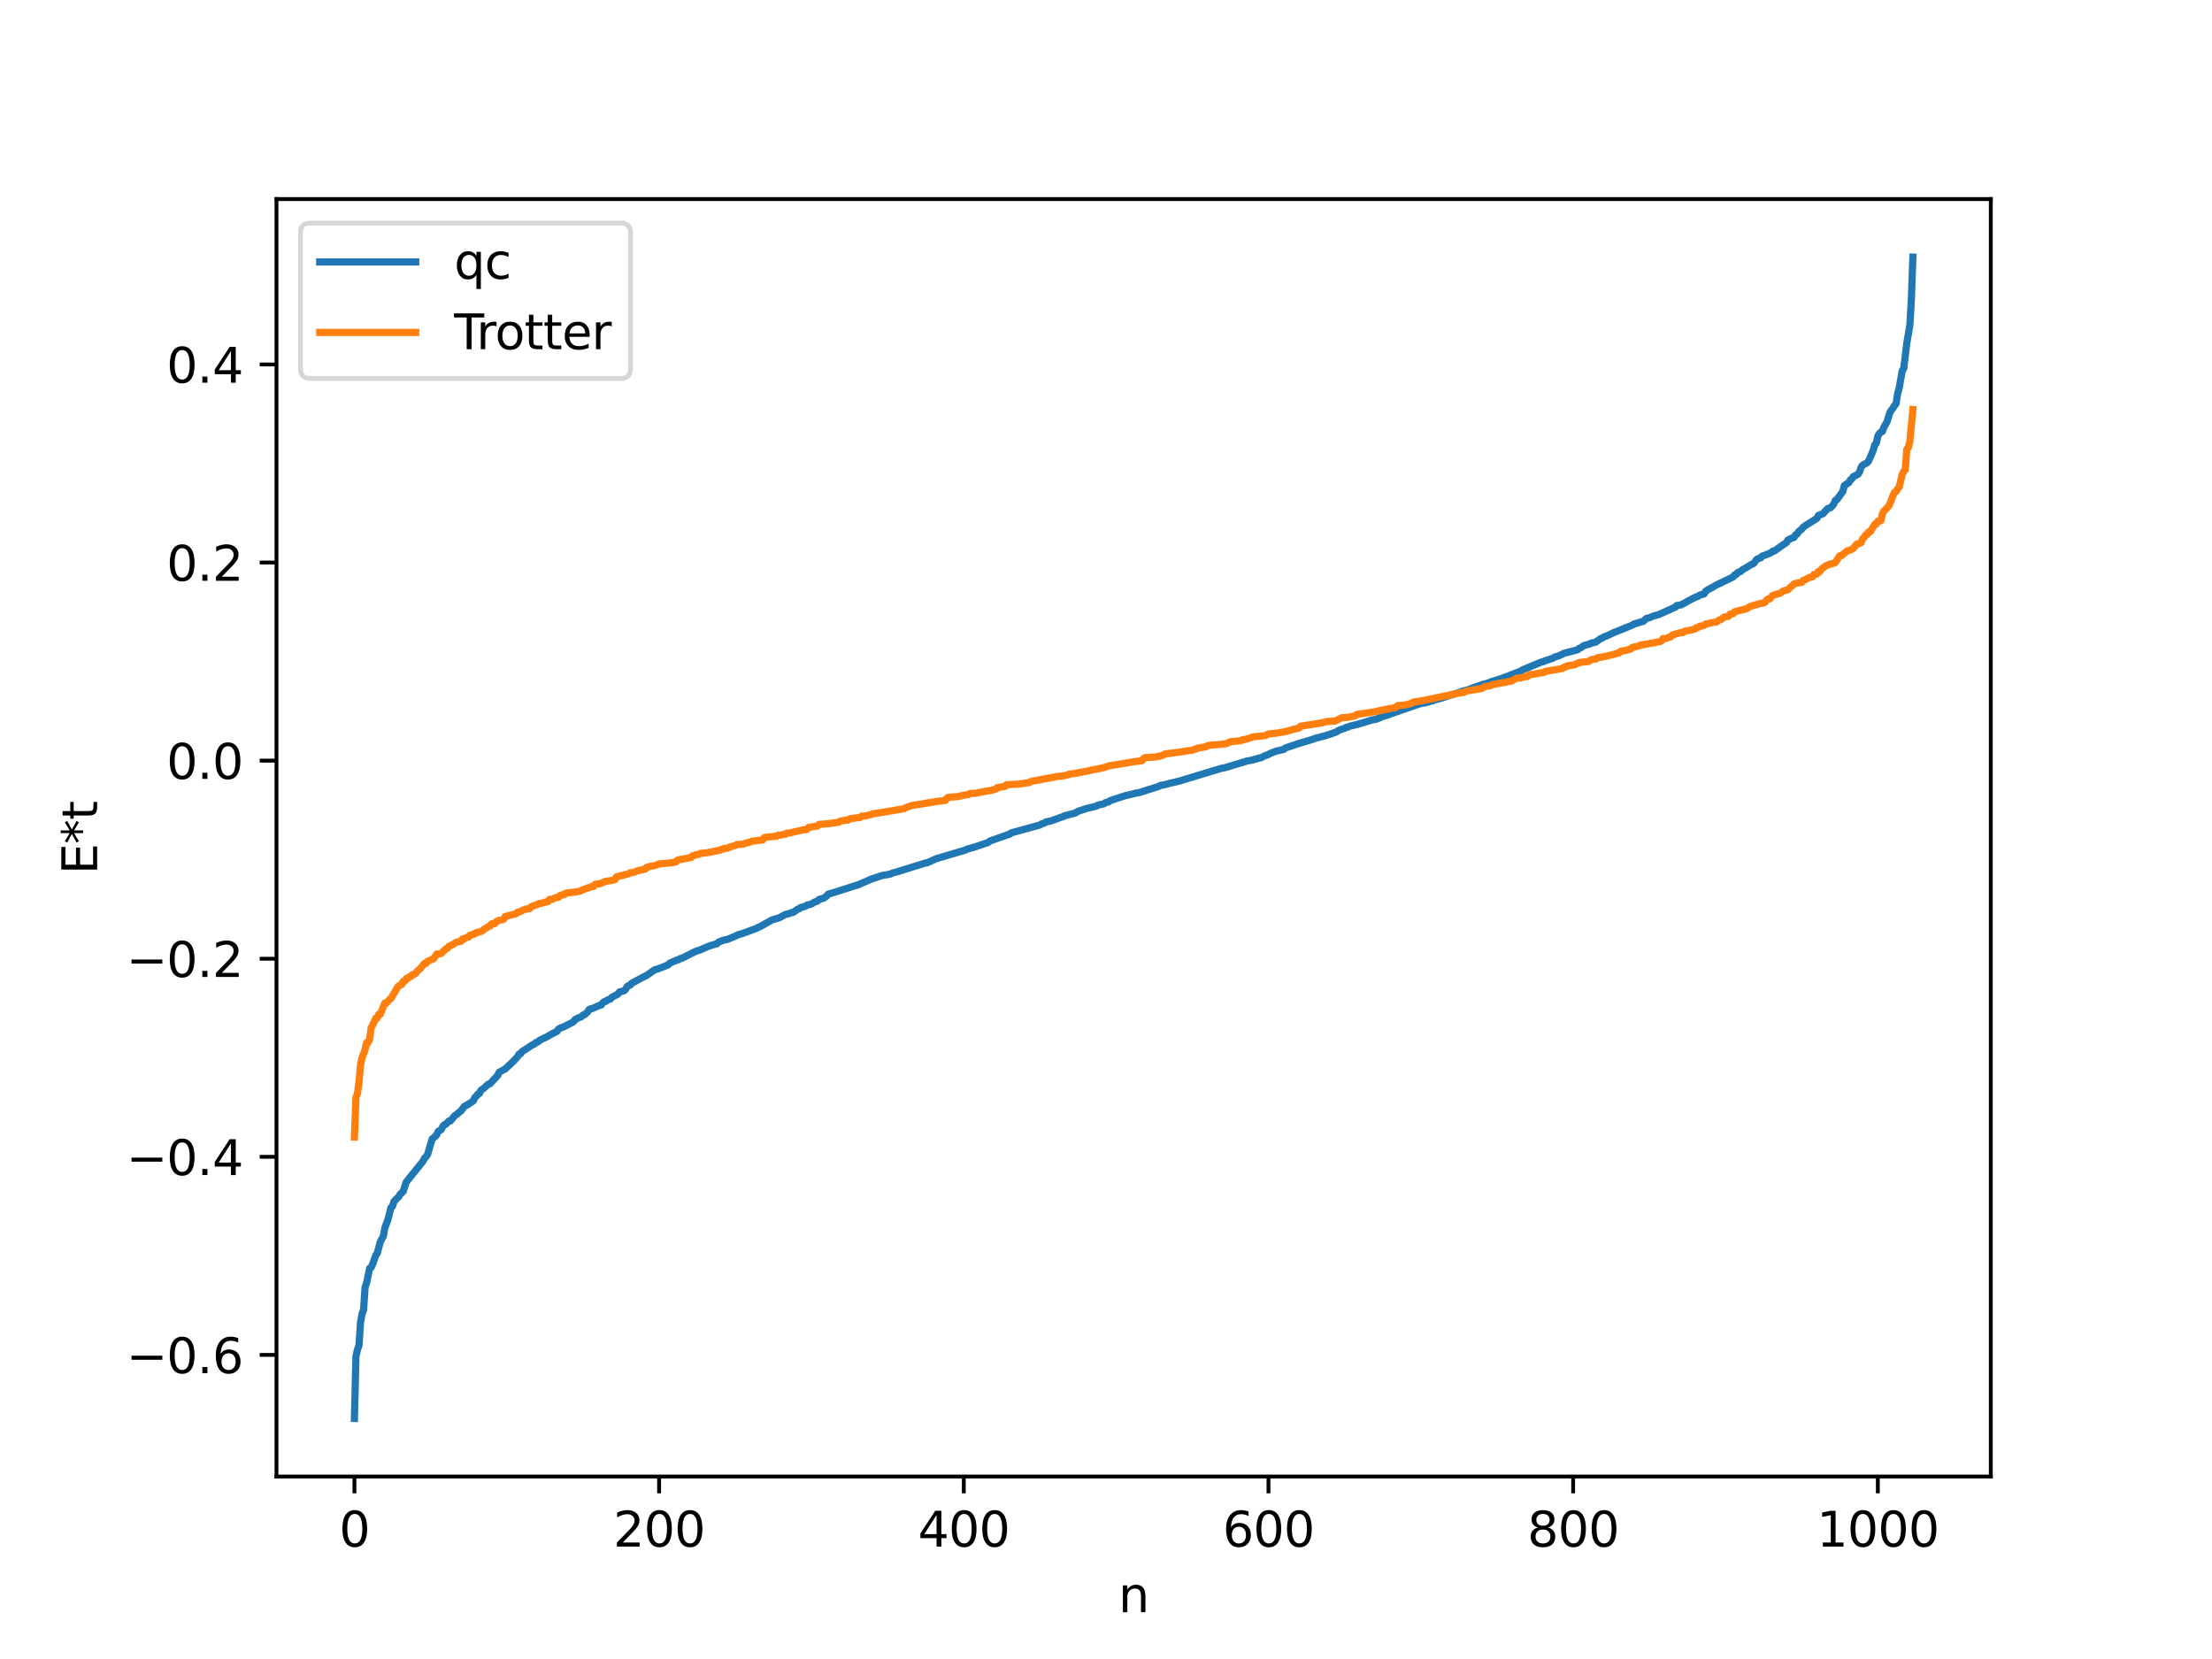 <?xml version="1.0" encoding="utf-8" standalone="no"?>
<!DOCTYPE svg PUBLIC "-//W3C//DTD SVG 1.1//EN"
  "http://www.w3.org/Graphics/SVG/1.1/DTD/svg11.dtd">
<svg xmlns:xlink="http://www.w3.org/1999/xlink" width="460.8pt" height="345.6pt" viewBox="0 0 460.8 345.6" xmlns="http://www.w3.org/2000/svg" version="1.1">
 <defs>
  <style type="text/css">*{stroke-linejoin: round; stroke-linecap: butt}</style>
 </defs>
 <g id="figure_1">
  <g id="patch_1">
   <path d="M 0 345.6 
L 460.8 345.6 
L 460.8 0 
L 0 0 
z
" style="fill: #ffffff"/>
  </g>
  <g id="axes_1">
   <g id="patch_2">
    <path d="M 57.6 307.584 
L 414.72 307.584 
L 414.72 41.472 
L 57.6 41.472 
z
" style="fill: #ffffff"/>
   </g>
   <g id="matplotlib.axis_1">
    <g id="xtick_1">
     <g id="line2d_1">
      <defs>
       <path id="mb38ffb75ee" d="M 0 0 
L 0 3.5 
" style="stroke: #000000; stroke-width: 0.8"/>
      </defs>
      <g>
       <use xlink:href="#mb38ffb75ee" x="73.833" y="307.584" style="stroke: #000000; stroke-width: 0.8"/>
      </g>
     </g>
     <g id="text_1">
      <!-- 0 -->
      <g transform="translate(70.651 322.182) scale(0.1 -0.1)">
       <defs>
        <path id="DejaVuSans-30" d="M 2034 4250 
Q 1547 4250 1301 3770 
Q 1056 3291 1056 2328 
Q 1056 1369 1301 889 
Q 1547 409 2034 409 
Q 2525 409 2770 889 
Q 3016 1369 3016 2328 
Q 3016 3291 2770 3770 
Q 2525 4250 2034 4250 
z
M 2034 4750 
Q 2819 4750 3233 4129 
Q 3647 3509 3647 2328 
Q 3647 1150 3233 529 
Q 2819 -91 2034 -91 
Q 1250 -91 836 529 
Q 422 1150 422 2328 
Q 422 3509 836 4129 
Q 1250 4750 2034 4750 
z
" transform="scale(0.016)"/>
       </defs>
       <use xlink:href="#DejaVuSans-30"/>
      </g>
     </g>
    </g>
    <g id="xtick_2">
     <g id="line2d_2">
      <g>
       <use xlink:href="#mb38ffb75ee" x="137.304" y="307.584" style="stroke: #000000; stroke-width: 0.8"/>
      </g>
     </g>
     <g id="text_2">
      <!-- 200 -->
      <g transform="translate(127.76 322.182) scale(0.1 -0.1)">
       <defs>
        <path id="DejaVuSans-32" d="M 1228 531 
L 3431 531 
L 3431 0 
L 469 0 
L 469 531 
Q 828 903 1448 1529 
Q 2069 2156 2228 2338 
Q 2531 2678 2651 2914 
Q 2772 3150 2772 3378 
Q 2772 3750 2511 3984 
Q 2250 4219 1831 4219 
Q 1534 4219 1204 4116 
Q 875 4013 500 3803 
L 500 4441 
Q 881 4594 1212 4672 
Q 1544 4750 1819 4750 
Q 2544 4750 2975 4387 
Q 3406 4025 3406 3419 
Q 3406 3131 3298 2873 
Q 3191 2616 2906 2266 
Q 2828 2175 2409 1742 
Q 1991 1309 1228 531 
z
" transform="scale(0.016)"/>
       </defs>
       <use xlink:href="#DejaVuSans-32"/>
       <use xlink:href="#DejaVuSans-30" x="63.623"/>
       <use xlink:href="#DejaVuSans-30" x="127.246"/>
      </g>
     </g>
    </g>
    <g id="xtick_3">
     <g id="line2d_3">
      <g>
       <use xlink:href="#mb38ffb75ee" x="200.775" y="307.584" style="stroke: #000000; stroke-width: 0.8"/>
      </g>
     </g>
     <g id="text_3">
      <!-- 400 -->
      <g transform="translate(191.231 322.182) scale(0.1 -0.1)">
       <defs>
        <path id="DejaVuSans-34" d="M 2419 4116 
L 825 1625 
L 2419 1625 
L 2419 4116 
z
M 2253 4666 
L 3047 4666 
L 3047 1625 
L 3713 1625 
L 3713 1100 
L 3047 1100 
L 3047 0 
L 2419 0 
L 2419 1100 
L 313 1100 
L 313 1709 
L 2253 4666 
z
" transform="scale(0.016)"/>
       </defs>
       <use xlink:href="#DejaVuSans-34"/>
       <use xlink:href="#DejaVuSans-30" x="63.623"/>
       <use xlink:href="#DejaVuSans-30" x="127.246"/>
      </g>
     </g>
    </g>
    <g id="xtick_4">
     <g id="line2d_4">
      <g>
       <use xlink:href="#mb38ffb75ee" x="264.246" y="307.584" style="stroke: #000000; stroke-width: 0.8"/>
      </g>
     </g>
     <g id="text_4">
      <!-- 600 -->
      <g transform="translate(254.702 322.182) scale(0.1 -0.1)">
       <defs>
        <path id="DejaVuSans-36" d="M 2113 2584 
Q 1688 2584 1439 2293 
Q 1191 2003 1191 1497 
Q 1191 994 1439 701 
Q 1688 409 2113 409 
Q 2538 409 2786 701 
Q 3034 994 3034 1497 
Q 3034 2003 2786 2293 
Q 2538 2584 2113 2584 
z
M 3366 4563 
L 3366 3988 
Q 3128 4100 2886 4159 
Q 2644 4219 2406 4219 
Q 1781 4219 1451 3797 
Q 1122 3375 1075 2522 
Q 1259 2794 1537 2939 
Q 1816 3084 2150 3084 
Q 2853 3084 3261 2657 
Q 3669 2231 3669 1497 
Q 3669 778 3244 343 
Q 2819 -91 2113 -91 
Q 1303 -91 875 529 
Q 447 1150 447 2328 
Q 447 3434 972 4092 
Q 1497 4750 2381 4750 
Q 2619 4750 2861 4703 
Q 3103 4656 3366 4563 
z
" transform="scale(0.016)"/>
       </defs>
       <use xlink:href="#DejaVuSans-36"/>
       <use xlink:href="#DejaVuSans-30" x="63.623"/>
       <use xlink:href="#DejaVuSans-30" x="127.246"/>
      </g>
     </g>
    </g>
    <g id="xtick_5">
     <g id="line2d_5">
      <g>
       <use xlink:href="#mb38ffb75ee" x="327.717" y="307.584" style="stroke: #000000; stroke-width: 0.8"/>
      </g>
     </g>
     <g id="text_5">
      <!-- 800 -->
      <g transform="translate(318.173 322.182) scale(0.1 -0.1)">
       <defs>
        <path id="DejaVuSans-38" d="M 2034 2216 
Q 1584 2216 1326 1975 
Q 1069 1734 1069 1313 
Q 1069 891 1326 650 
Q 1584 409 2034 409 
Q 2484 409 2743 651 
Q 3003 894 3003 1313 
Q 3003 1734 2745 1975 
Q 2488 2216 2034 2216 
z
M 1403 2484 
Q 997 2584 770 2862 
Q 544 3141 544 3541 
Q 544 4100 942 4425 
Q 1341 4750 2034 4750 
Q 2731 4750 3128 4425 
Q 3525 4100 3525 3541 
Q 3525 3141 3298 2862 
Q 3072 2584 2669 2484 
Q 3125 2378 3379 2068 
Q 3634 1759 3634 1313 
Q 3634 634 3220 271 
Q 2806 -91 2034 -91 
Q 1263 -91 848 271 
Q 434 634 434 1313 
Q 434 1759 690 2068 
Q 947 2378 1403 2484 
z
M 1172 3481 
Q 1172 3119 1398 2916 
Q 1625 2713 2034 2713 
Q 2441 2713 2670 2916 
Q 2900 3119 2900 3481 
Q 2900 3844 2670 4047 
Q 2441 4250 2034 4250 
Q 1625 4250 1398 4047 
Q 1172 3844 1172 3481 
z
" transform="scale(0.016)"/>
       </defs>
       <use xlink:href="#DejaVuSans-38"/>
       <use xlink:href="#DejaVuSans-30" x="63.623"/>
       <use xlink:href="#DejaVuSans-30" x="127.246"/>
      </g>
     </g>
    </g>
    <g id="xtick_6">
     <g id="line2d_6">
      <g>
       <use xlink:href="#mb38ffb75ee" x="391.188" y="307.584" style="stroke: #000000; stroke-width: 0.8"/>
      </g>
     </g>
     <g id="text_6">
      <!-- 1000 -->
      <g transform="translate(378.463 322.182) scale(0.1 -0.1)">
       <defs>
        <path id="DejaVuSans-31" d="M 794 531 
L 1825 531 
L 1825 4091 
L 703 3866 
L 703 4441 
L 1819 4666 
L 2450 4666 
L 2450 531 
L 3481 531 
L 3481 0 
L 794 0 
L 794 531 
z
" transform="scale(0.016)"/>
       </defs>
       <use xlink:href="#DejaVuSans-31"/>
       <use xlink:href="#DejaVuSans-30" x="63.623"/>
       <use xlink:href="#DejaVuSans-30" x="127.246"/>
       <use xlink:href="#DejaVuSans-30" x="190.869"/>
      </g>
     </g>
    </g>
    <g id="text_7">
     <!-- n -->
     <g transform="translate(232.991 335.861) scale(0.1 -0.1)">
      <defs>
       <path id="DejaVuSans-6e" d="M 3513 2113 
L 3513 0 
L 2938 0 
L 2938 2094 
Q 2938 2591 2744 2837 
Q 2550 3084 2163 3084 
Q 1697 3084 1428 2787 
Q 1159 2491 1159 1978 
L 1159 0 
L 581 0 
L 581 3500 
L 1159 3500 
L 1159 2956 
Q 1366 3272 1645 3428 
Q 1925 3584 2291 3584 
Q 2894 3584 3203 3211 
Q 3513 2838 3513 2113 
z
" transform="scale(0.016)"/>
      </defs>
      <use xlink:href="#DejaVuSans-6e"/>
     </g>
    </g>
   </g>
   <g id="matplotlib.axis_2">
    <g id="ytick_1">
     <g id="line2d_7">
      <defs>
       <path id="m0110278923" d="M 0 0 
L -3.5 0 
" style="stroke: #000000; stroke-width: 0.8"/>
      </defs>
      <g>
       <use xlink:href="#m0110278923" x="57.6" y="282.251" style="stroke: #000000; stroke-width: 0.8"/>
      </g>
     </g>
     <g id="text_8">
      <!-- −0.6 -->
      <g transform="translate(26.317 286.051) scale(0.1 -0.1)">
       <defs>
        <path id="DejaVuSans-2212" d="M 678 2272 
L 4684 2272 
L 4684 1741 
L 678 1741 
L 678 2272 
z
" transform="scale(0.016)"/>
        <path id="DejaVuSans-2e" d="M 684 794 
L 1344 794 
L 1344 0 
L 684 0 
L 684 794 
z
" transform="scale(0.016)"/>
       </defs>
       <use xlink:href="#DejaVuSans-2212"/>
       <use xlink:href="#DejaVuSans-30" x="83.789"/>
       <use xlink:href="#DejaVuSans-2e" x="147.412"/>
       <use xlink:href="#DejaVuSans-36" x="179.199"/>
      </g>
     </g>
    </g>
    <g id="ytick_2">
     <g id="line2d_8">
      <g>
       <use xlink:href="#m0110278923" x="57.6" y="240.986" style="stroke: #000000; stroke-width: 0.8"/>
      </g>
     </g>
     <g id="text_9">
      <!-- −0.4 -->
      <g transform="translate(26.317 244.785) scale(0.1 -0.1)">
       <use xlink:href="#DejaVuSans-2212"/>
       <use xlink:href="#DejaVuSans-30" x="83.789"/>
       <use xlink:href="#DejaVuSans-2e" x="147.412"/>
       <use xlink:href="#DejaVuSans-34" x="179.199"/>
      </g>
     </g>
    </g>
    <g id="ytick_3">
     <g id="line2d_9">
      <g>
       <use xlink:href="#m0110278923" x="57.6" y="199.72" style="stroke: #000000; stroke-width: 0.8"/>
      </g>
     </g>
     <g id="text_10">
      <!-- −0.2 -->
      <g transform="translate(26.317 203.519) scale(0.1 -0.1)">
       <use xlink:href="#DejaVuSans-2212"/>
       <use xlink:href="#DejaVuSans-30" x="83.789"/>
       <use xlink:href="#DejaVuSans-2e" x="147.412"/>
       <use xlink:href="#DejaVuSans-32" x="179.199"/>
      </g>
     </g>
    </g>
    <g id="ytick_4">
     <g id="line2d_10">
      <g>
       <use xlink:href="#m0110278923" x="57.6" y="158.454" style="stroke: #000000; stroke-width: 0.8"/>
      </g>
     </g>
     <g id="text_11">
      <!-- 0.0 -->
      <g transform="translate(34.697 162.253) scale(0.1 -0.1)">
       <use xlink:href="#DejaVuSans-30"/>
       <use xlink:href="#DejaVuSans-2e" x="63.623"/>
       <use xlink:href="#DejaVuSans-30" x="95.41"/>
      </g>
     </g>
    </g>
    <g id="ytick_5">
     <g id="line2d_11">
      <g>
       <use xlink:href="#m0110278923" x="57.6" y="117.188" style="stroke: #000000; stroke-width: 0.8"/>
      </g>
     </g>
     <g id="text_12">
      <!-- 0.2 -->
      <g transform="translate(34.697 120.987) scale(0.1 -0.1)">
       <use xlink:href="#DejaVuSans-30"/>
       <use xlink:href="#DejaVuSans-2e" x="63.623"/>
       <use xlink:href="#DejaVuSans-32" x="95.41"/>
      </g>
     </g>
    </g>
    <g id="ytick_6">
     <g id="line2d_12">
      <g>
       <use xlink:href="#m0110278923" x="57.6" y="75.922" style="stroke: #000000; stroke-width: 0.8"/>
      </g>
     </g>
     <g id="text_13">
      <!-- 0.4 -->
      <g transform="translate(34.697 79.721) scale(0.1 -0.1)">
       <use xlink:href="#DejaVuSans-30"/>
       <use xlink:href="#DejaVuSans-2e" x="63.623"/>
       <use xlink:href="#DejaVuSans-34" x="95.41"/>
      </g>
     </g>
    </g>
    <g id="text_14">
     <!-- E*t -->
     <g transform="translate(20.238 182.148) rotate(-90) scale(0.1 -0.1)">
      <defs>
       <path id="DejaVuSans-45" d="M 628 4666 
L 3578 4666 
L 3578 4134 
L 1259 4134 
L 1259 2753 
L 3481 2753 
L 3481 2222 
L 1259 2222 
L 1259 531 
L 3634 531 
L 3634 0 
L 628 0 
L 628 4666 
z
" transform="scale(0.016)"/>
       <path id="DejaVuSans-2a" d="M 3009 3897 
L 1888 3291 
L 3009 2681 
L 2828 2375 
L 1778 3009 
L 1778 1831 
L 1422 1831 
L 1422 3009 
L 372 2375 
L 191 2681 
L 1313 3291 
L 191 3897 
L 372 4206 
L 1422 3572 
L 1422 4750 
L 1778 4750 
L 1778 3572 
L 2828 4206 
L 3009 3897 
z
" transform="scale(0.016)"/>
       <path id="DejaVuSans-74" d="M 1172 4494 
L 1172 3500 
L 2356 3500 
L 2356 3053 
L 1172 3053 
L 1172 1153 
Q 1172 725 1289 603 
Q 1406 481 1766 481 
L 2356 481 
L 2356 0 
L 1766 0 
Q 1100 0 847 248 
Q 594 497 594 1153 
L 594 3053 
L 172 3053 
L 172 3500 
L 594 3500 
L 594 4494 
L 1172 4494 
z
" transform="scale(0.016)"/>
      </defs>
      <use xlink:href="#DejaVuSans-45"/>
      <use xlink:href="#DejaVuSans-2a" x="63.184"/>
      <use xlink:href="#DejaVuSans-74" x="113.184"/>
     </g>
    </g>
   </g>
   <g id="line2d_13">
    <path d="M 73.833 295.488 
L 74.15 282.535 
L 74.467 281.155 
L 74.785 280.282 
L 75.102 275.509 
L 75.42 273.7 
L 75.737 272.885 
L 76.054 268.14 
L 76.372 267.236 
L 77.006 264.207 
L 77.324 264 
L 77.641 263.313 
L 78.276 261.509 
L 78.593 261.055 
L 79.228 258.68 
L 79.862 257.502 
L 80.18 255.752 
L 80.815 254.064 
L 81.449 251.579 
L 81.767 251.288 
L 82.084 250.267 
L 82.719 249.611 
L 83.036 249.35 
L 83.353 248.795 
L 83.988 248.218 
L 84.623 246.245 
L 88.114 241.911 
L 88.431 241.257 
L 88.748 240.991 
L 89.066 240.505 
L 90.018 237.277 
L 90.653 236.757 
L 90.97 236.418 
L 91.287 235.688 
L 91.922 235.32 
L 92.239 234.679 
L 92.557 234.293 
L 92.874 234.2 
L 93.509 233.533 
L 93.826 233.516 
L 94.778 232.362 
L 95.096 232.184 
L 95.73 231.639 
L 96.048 231.405 
L 96.682 230.522 
L 97.317 230.173 
L 98.586 229.353 
L 98.904 228.63 
L 99.221 228.375 
L 99.539 227.925 
L 99.856 227.805 
L 100.173 227.15 
L 100.808 226.686 
L 101.76 225.836 
L 102.077 225.766 
L 103.664 224.053 
L 103.981 223.373 
L 105.251 222.678 
L 106.838 221.186 
L 107.79 220.177 
L 108.107 219.617 
L 108.424 219.552 
L 108.742 219.062 
L 110.011 218.253 
L 110.963 217.626 
L 111.281 217.515 
L 111.598 217.196 
L 111.915 217.128 
L 112.55 216.638 
L 113.185 216.322 
L 113.82 216.047 
L 115.089 215.314 
L 116.041 214.85 
L 116.358 214.365 
L 116.993 214.049 
L 117.31 213.976 
L 118.58 213.321 
L 119.215 213.001 
L 119.532 212.768 
L 119.849 212.355 
L 120.801 211.907 
L 121.119 211.8 
L 121.436 211.46 
L 121.753 211.395 
L 122.388 210.837 
L 122.705 210.315 
L 123.023 210.152 
L 123.34 210.115 
L 124.927 209.416 
L 125.244 209.364 
L 125.562 208.915 
L 125.879 208.668 
L 126.196 208.61 
L 126.514 208.333 
L 127.148 208.12 
L 127.466 207.744 
L 128.735 207.084 
L 129.053 206.639 
L 130.005 206.395 
L 130.322 206.108 
L 130.639 205.542 
L 130.957 205.3 
L 131.274 205.229 
L 131.591 204.828 
L 133.813 203.645 
L 134.765 203.166 
L 136.034 202.266 
L 136.352 202.042 
L 136.986 201.875 
L 139.208 200.986 
L 139.525 200.643 
L 141.112 199.951 
L 141.429 199.897 
L 141.747 199.657 
L 142.064 199.619 
L 144.92 198.186 
L 145.872 197.88 
L 147.142 197.311 
L 148.094 196.957 
L 149.363 196.597 
L 149.681 196.252 
L 150.633 195.877 
L 151.585 195.68 
L 152.854 195.15 
L 153.806 194.697 
L 154.441 194.546 
L 157.615 193.383 
L 157.932 193.164 
L 158.249 193.088 
L 160.788 191.653 
L 162.375 191.17 
L 163.01 190.821 
L 163.644 190.473 
L 164.279 190.359 
L 164.914 190.109 
L 165.231 190.064 
L 166.183 189.397 
L 166.5 189.311 
L 166.818 189.043 
L 167.77 188.798 
L 168.087 188.564 
L 169.039 188.323 
L 169.674 187.921 
L 170.309 187.718 
L 170.626 187.368 
L 171.578 187.107 
L 172.213 186.668 
L 172.53 186.265 
L 173.482 185.993 
L 178.877 184.283 
L 179.512 183.997 
L 181.416 183.169 
L 183.638 182.423 
L 185.542 182.067 
L 185.859 181.887 
L 186.811 181.637 
L 190.302 180.546 
L 192.841 179.763 
L 193.158 179.722 
L 195.062 178.867 
L 201.092 177.096 
L 201.41 176.894 
L 202.044 176.74 
L 203.314 176.367 
L 204.266 176.035 
L 205.853 175.493 
L 206.17 175.22 
L 209.978 173.871 
L 210.296 173.792 
L 210.613 173.519 
L 216.643 171.856 
L 216.96 171.63 
L 217.595 171.461 
L 217.912 171.214 
L 218.864 171.037 
L 221.086 170.231 
L 221.403 170.176 
L 221.72 169.959 
L 223.942 169.381 
L 224.577 169.007 
L 226.481 168.392 
L 227.75 168.09 
L 228.385 167.934 
L 228.702 167.725 
L 229.972 167.449 
L 230.289 167.197 
L 230.924 167.053 
L 231.241 166.796 
L 234.415 165.753 
L 236.636 165.222 
L 237.271 165.129 
L 241.396 163.817 
L 241.714 163.62 
L 242.666 163.466 
L 243.618 163.191 
L 245.205 162.823 
L 245.839 162.657 
L 254.408 160.062 
L 255.043 159.96 
L 259.803 158.528 
L 260.755 158.356 
L 262.342 157.905 
L 262.659 157.867 
L 263.611 157.368 
L 263.929 157.327 
L 264.881 156.828 
L 265.833 156.481 
L 267.42 156.117 
L 267.737 155.83 
L 270.276 154.972 
L 273.449 154.02 
L 274.084 153.776 
L 275.988 153.296 
L 278.21 152.552 
L 279.162 152.02 
L 280.114 151.727 
L 280.431 151.515 
L 280.748 151.496 
L 281.066 151.319 
L 281.7 151.157 
L 282.653 150.931 
L 284.239 150.47 
L 285.191 150.171 
L 285.826 149.992 
L 286.778 149.795 
L 288.048 149.252 
L 289 148.986 
L 289.634 148.739 
L 295.664 146.645 
L 296.934 146.4 
L 298.203 146.043 
L 298.52 145.99 
L 298.838 145.796 
L 300.107 145.494 
L 300.742 145.276 
L 301.059 145.202 
L 301.377 144.996 
L 301.694 144.972 
L 302.646 144.67 
L 303.915 144.266 
L 304.867 143.917 
L 305.82 143.712 
L 306.454 143.445 
L 307.089 143.19 
L 308.993 142.546 
L 309.628 142.409 
L 310.897 141.92 
L 311.849 141.65 
L 312.801 141.324 
L 313.753 140.964 
L 314.071 140.901 
L 314.705 140.606 
L 316.61 139.879 
L 317.244 139.515 
L 321.053 137.931 
L 321.37 137.868 
L 322.005 137.607 
L 323.274 137.191 
L 323.591 137.074 
L 323.909 136.837 
L 324.543 136.687 
L 325.178 136.42 
L 325.813 136.099 
L 328.669 135.353 
L 328.986 135.038 
L 329.304 134.964 
L 329.939 134.491 
L 331.208 134.139 
L 331.525 133.946 
L 332.16 133.854 
L 332.477 133.721 
L 333.112 133.262 
L 333.429 133.037 
L 333.747 132.95 
L 334.064 132.711 
L 334.699 132.485 
L 335.968 131.873 
L 340.094 130.201 
L 340.411 129.976 
L 341.046 129.815 
L 341.681 129.589 
L 342.315 129.451 
L 342.95 128.84 
L 343.585 128.699 
L 344.22 128.415 
L 344.854 128.216 
L 345.489 128.043 
L 347.076 127.343 
L 348.028 126.915 
L 348.662 126.601 
L 348.98 126.523 
L 349.297 126.142 
L 350.249 125.99 
L 350.884 125.636 
L 351.519 125.269 
L 352.788 124.604 
L 353.423 124.319 
L 353.74 124.221 
L 354.058 123.973 
L 355.01 123.721 
L 355.327 123.155 
L 355.962 122.747 
L 356.596 122.427 
L 357.548 121.87 
L 361.039 120.191 
L 361.357 119.759 
L 361.674 119.678 
L 361.991 119.272 
L 362.626 119.042 
L 362.943 118.724 
L 363.896 118.176 
L 364.848 117.575 
L 365.165 117.475 
L 365.482 117.204 
L 365.8 116.7 
L 366.117 116.431 
L 366.752 116.234 
L 367.069 115.863 
L 368.021 115.527 
L 368.973 115.102 
L 369.291 114.818 
L 369.608 114.789 
L 372.147 113.013 
L 372.464 112.486 
L 373.099 112.177 
L 373.734 111.944 
L 374.051 111.41 
L 374.368 111.25 
L 374.686 110.755 
L 375.32 110.246 
L 375.638 109.84 
L 376.272 109.364 
L 376.907 108.982 
L 378.494 107.982 
L 378.811 107.373 
L 379.763 107.019 
L 380.715 105.962 
L 381.35 105.755 
L 381.985 105.033 
L 382.302 104.276 
L 382.62 104.146 
L 383.572 102.821 
L 383.889 102.408 
L 384.206 101.152 
L 385.158 100.521 
L 385.476 99.956 
L 385.793 99.745 
L 386.11 99.257 
L 386.745 98.984 
L 387.062 98.783 
L 387.38 98.287 
L 387.697 97.359 
L 388.015 96.922 
L 388.649 96.559 
L 388.967 96.388 
L 389.284 96.01 
L 390.236 93.796 
L 390.553 92.644 
L 390.871 92.313 
L 391.188 90.851 
L 391.505 90.306 
L 391.823 89.995 
L 392.14 89.891 
L 392.458 88.997 
L 393.092 87.867 
L 393.727 85.868 
L 394.996 84.046 
L 395.314 81.963 
L 395.631 80.843 
L 396.266 77.229 
L 396.583 76.769 
L 397.218 71.507 
L 397.853 67.772 
L 398.17 62.473 
L 398.487 53.568 
L 398.487 53.568 
" clip-path="url(#p7eaa796815)" style="fill: none; stroke: #1f77b4; stroke-width: 1.5; stroke-linecap: square"/>
   </g>
   <g id="line2d_14">
    <path d="M 73.833 236.859 
L 74.15 228.606 
L 74.467 227.798 
L 74.785 225.453 
L 75.102 221.802 
L 75.42 220.353 
L 76.054 218.663 
L 76.372 217.2 
L 76.689 217.2 
L 77.006 216.474 
L 77.324 214.083 
L 77.641 213.548 
L 78.276 212.099 
L 78.593 212.099 
L 78.91 211.292 
L 79.228 211.263 
L 80.18 208.947 
L 80.497 208.947 
L 81.132 208.221 
L 81.449 207.996 
L 82.719 205.83 
L 83.036 205.396 
L 83.671 205.088 
L 83.988 204.464 
L 84.305 204.408 
L 84.623 203.846 
L 84.94 203.846 
L 85.258 203.491 
L 85.575 203.448 
L 85.892 203.038 
L 86.21 203.01 
L 86.527 202.827 
L 86.844 202.397 
L 87.479 201.842 
L 88.431 200.694 
L 88.748 200.694 
L 89.066 200.267 
L 90.018 199.842 
L 90.335 199.743 
L 90.97 198.746 
L 91.605 198.719 
L 91.922 198.608 
L 92.874 197.66 
L 93.191 197.576 
L 93.509 197.143 
L 94.143 196.835 
L 94.461 196.68 
L 95.096 196.269 
L 96.048 196.081 
L 96.365 195.593 
L 96.682 195.593 
L 97.317 195.238 
L 97.634 195.195 
L 97.952 194.785 
L 98.269 194.757 
L 98.586 194.574 
L 98.904 194.57 
L 99.221 194.293 
L 100.173 194.07 
L 100.491 193.904 
L 100.808 193.589 
L 101.443 193.22 
L 101.76 192.998 
L 102.077 192.929 
L 102.395 192.449 
L 103.029 192.441 
L 103.347 192.014 
L 103.981 191.714 
L 104.616 191.589 
L 104.934 191.49 
L 105.251 190.922 
L 107.472 190.355 
L 107.79 190.05 
L 108.107 190.011 
L 109.377 189.407 
L 110.329 189.299 
L 110.646 188.89 
L 111.915 188.427 
L 112.233 188.231 
L 112.867 188.148 
L 113.502 187.957 
L 114.137 187.828 
L 114.454 187.366 
L 115.089 187.34 
L 115.724 186.985 
L 116.358 186.923 
L 116.676 186.532 
L 116.993 186.504 
L 117.31 186.321 
L 117.628 186.317 
L 117.945 186.04 
L 119.532 185.871 
L 120.801 185.65 
L 121.436 185.336 
L 123.34 184.678 
L 123.658 184.676 
L 123.975 184.196 
L 124.927 184.117 
L 126.196 183.594 
L 127.148 183.461 
L 127.783 183.336 
L 128.1 183.236 
L 128.418 182.669 
L 130.957 182.029 
L 131.274 181.801 
L 131.909 181.758 
L 132.861 181.378 
L 134.448 181.045 
L 134.765 180.637 
L 136.352 180.312 
L 137.304 179.977 
L 140.16 179.704 
L 140.795 179.574 
L 141.112 179.182 
L 143.968 178.619 
L 144.286 178.279 
L 144.603 178.251 
L 144.92 178.068 
L 145.555 177.977 
L 145.872 177.787 
L 147.459 177.617 
L 149.998 177.083 
L 150.95 176.721 
L 151.585 176.708 
L 151.902 176.492 
L 153.172 176.121 
L 153.489 175.943 
L 154.758 175.863 
L 155.71 175.522 
L 156.028 175.508 
L 156.662 175.24 
L 157.932 175.083 
L 158.884 174.983 
L 159.201 174.498 
L 160.153 174.334 
L 161.74 174.224 
L 162.058 173.986 
L 162.692 173.96 
L 163.327 173.79 
L 163.644 173.775 
L 163.962 173.548 
L 164.596 173.504 
L 165.231 173.342 
L 166.5 173.067 
L 167.135 172.9 
L 168.087 172.792 
L 168.405 172.384 
L 170.309 172.059 
L 170.626 171.731 
L 172.53 171.595 
L 173.482 171.464 
L 174.434 171.321 
L 174.752 171.274 
L 175.069 171.046 
L 176.339 170.834 
L 176.656 170.834 
L 176.973 170.592 
L 177.608 170.479 
L 179.195 170.293 
L 179.512 170.026 
L 180.464 169.958 
L 180.781 169.815 
L 181.416 169.724 
L 181.734 169.534 
L 183.003 169.364 
L 188.398 168.455 
L 188.715 168.239 
L 189.35 168.008 
L 189.985 167.797 
L 194.428 167.087 
L 195.062 166.955 
L 196.967 166.73 
L 197.284 166.245 
L 197.601 166.084 
L 199.505 165.949 
L 200.458 165.733 
L 201.092 165.596 
L 201.727 165.522 
L 202.044 165.3 
L 203.314 165.251 
L 203.948 165.089 
L 206.487 164.647 
L 207.439 164.392 
L 207.757 164.074 
L 209.343 163.823 
L 209.661 163.478 
L 212.2 163.342 
L 213.152 163.211 
L 214.104 163.068 
L 214.421 163.021 
L 214.739 162.792 
L 219.499 161.906 
L 220.134 161.758 
L 221.086 161.705 
L 221.72 161.562 
L 222.355 161.471 
L 222.672 161.28 
L 223.942 161.111 
L 226.798 160.57 
L 227.433 160.411 
L 229.02 160.112 
L 229.654 159.953 
L 229.972 159.919 
L 230.924 159.543 
L 235.367 158.834 
L 236.001 158.708 
L 237.905 158.477 
L 238.223 157.992 
L 238.54 157.83 
L 240.762 157.696 
L 241.714 157.48 
L 242.348 157.283 
L 242.666 157.07 
L 244.57 156.836 
L 248.378 156.269 
L 249.648 155.821 
L 251.234 155.569 
L 251.552 155.318 
L 252.186 155.218 
L 254.091 155.089 
L 255.043 154.958 
L 255.36 154.945 
L 256.312 154.52 
L 258.534 154.29 
L 258.851 154.086 
L 259.486 154.025 
L 261.072 153.505 
L 262.024 153.396 
L 262.977 153.308 
L 263.611 153.218 
L 264.246 152.897 
L 266.15 152.701 
L 266.785 152.566 
L 267.737 152.432 
L 269.324 151.962 
L 270.593 151.666 
L 270.91 151.29 
L 275.353 150.581 
L 276.305 150.323 
L 278.21 150.179 
L 279.479 149.523 
L 280.748 149.443 
L 281.7 149.227 
L 282.018 149.227 
L 282.335 149.107 
L 282.653 148.817 
L 284.239 148.605 
L 286.143 148.3 
L 286.461 148.278 
L 287.096 148.101 
L 289 147.727 
L 289.634 147.568 
L 290.586 147.448 
L 291.221 146.967 
L 292.808 146.836 
L 294.077 146.499 
L 294.395 146.267 
L 296.616 145.903 
L 304.233 144.312 
L 304.867 144.269 
L 305.502 143.945 
L 308.358 143.479 
L 308.676 143.412 
L 309.31 143.037 
L 310.58 142.805 
L 310.897 142.625 
L 312.484 142.328 
L 313.119 142.201 
L 313.436 142.193 
L 314.071 142.005 
L 314.705 141.926 
L 315.975 141.266 
L 316.927 141.2 
L 317.562 140.973 
L 318.196 140.941 
L 318.514 140.564 
L 320.1 140.352 
L 321.687 140.047 
L 322.005 139.848 
L 325.496 139.262 
L 325.813 138.986 
L 326.13 138.961 
L 326.448 138.714 
L 327.4 138.583 
L 328.034 138.494 
L 328.669 138.136 
L 329.304 137.978 
L 330.891 137.816 
L 331.525 137.404 
L 332.477 137.28 
L 332.795 136.999 
L 333.747 136.89 
L 335.968 136.372 
L 336.92 136.098 
L 337.238 136.059 
L 337.555 135.691 
L 338.824 135.464 
L 339.777 135.159 
L 340.094 134.838 
L 341.363 134.592 
L 341.681 134.372 
L 342.315 134.33 
L 342.633 134.201 
L 342.95 134.197 
L 343.585 134.063 
L 344.22 133.948 
L 344.537 133.94 
L 345.172 133.752 
L 345.806 133.673 
L 346.124 133.496 
L 346.441 133.017 
L 347.076 133.012 
L 347.71 132.72 
L 348.028 132.688 
L 348.345 132.287 
L 348.98 132.099 
L 349.932 131.821 
L 350.567 131.794 
L 350.884 131.515 
L 351.519 131.38 
L 352.471 131.22 
L 353.105 131.009 
L 353.423 130.733 
L 353.74 130.707 
L 354.058 130.46 
L 354.692 130.376 
L 355.01 130.259 
L 355.327 129.993 
L 355.962 129.883 
L 356.596 129.725 
L 357.548 129.573 
L 358.183 129.144 
L 358.5 129.07 
L 359.135 128.56 
L 359.77 128.45 
L 360.087 128.376 
L 360.405 127.932 
L 361.039 127.844 
L 361.357 127.438 
L 363.896 126.793 
L 364.53 126.356 
L 366.752 125.695 
L 367.069 125.687 
L 367.704 125.464 
L 368.021 124.986 
L 368.339 124.764 
L 368.656 124.759 
L 369.291 124.034 
L 369.925 123.846 
L 370.877 123.568 
L 371.512 123.097 
L 372.464 122.847 
L 373.099 122.207 
L 373.416 121.99 
L 373.734 121.63 
L 374.368 121.471 
L 375.32 121.32 
L 375.638 120.891 
L 375.955 120.817 
L 376.907 120.307 
L 377.542 120.196 
L 377.859 119.679 
L 378.494 119.591 
L 378.811 119.045 
L 379.129 119.038 
L 379.446 118.539 
L 380.398 117.853 
L 381.35 117.46 
L 381.667 117.442 
L 382.302 117.211 
L 383.254 115.781 
L 383.572 115.772 
L 384.841 114.731 
L 385.476 114.594 
L 386.11 114.201 
L 386.745 113.394 
L 387.38 113.157 
L 387.697 113.067 
L 388.015 112.222 
L 388.332 111.943 
L 388.649 111.426 
L 388.967 111.347 
L 389.284 110.792 
L 389.601 110.784 
L 390.553 109.207 
L 390.871 109.189 
L 391.188 108.579 
L 391.823 108.48 
L 392.14 107.062 
L 392.458 106.45 
L 393.41 105.483 
L 393.727 104.904 
L 394.362 103.172 
L 394.679 102.539 
L 394.996 102.395 
L 395.314 101.826 
L 395.631 101.487 
L 396.266 98.808 
L 396.583 98.197 
L 396.9 97.906 
L 397.218 93.573 
L 397.535 93.234 
L 397.853 91.982 
L 398.487 85.32 
L 398.487 85.32 
" clip-path="url(#p7eaa796815)" style="fill: none; stroke: #ff7f0e; stroke-width: 1.5; stroke-linecap: square"/>
   </g>
   <g id="patch_3">
    <path d="M 57.6 307.584 
L 57.6 41.472 
" style="fill: none; stroke: #000000; stroke-width: 0.8; stroke-linejoin: miter; stroke-linecap: square"/>
   </g>
   <g id="patch_4">
    <path d="M 414.72 307.584 
L 414.72 41.472 
" style="fill: none; stroke: #000000; stroke-width: 0.8; stroke-linejoin: miter; stroke-linecap: square"/>
   </g>
   <g id="patch_5">
    <path d="M 57.6 307.584 
L 414.72 307.584 
" style="fill: none; stroke: #000000; stroke-width: 0.8; stroke-linejoin: miter; stroke-linecap: square"/>
   </g>
   <g id="patch_6">
    <path d="M 57.6 41.472 
L 414.72 41.472 
" style="fill: none; stroke: #000000; stroke-width: 0.8; stroke-linejoin: miter; stroke-linecap: square"/>
   </g>
   <g id="legend_1">
    <g id="patch_7">
     <path d="M 64.6 78.828 
L 129.342 78.828 
Q 131.342 78.828 131.342 76.828 
L 131.342 48.472 
Q 131.342 46.472 129.342 46.472 
L 64.6 46.472 
Q 62.6 46.472 62.6 48.472 
L 62.6 76.828 
Q 62.6 78.828 64.6 78.828 
z
" style="fill: #ffffff; opacity: 0.8; stroke: #cccccc; stroke-linejoin: miter"/>
    </g>
    <g id="line2d_15">
     <path d="M 66.6 54.57 
L 76.6 54.57 
L 86.6 54.57 
" style="fill: none; stroke: #1f77b4; stroke-width: 1.5; stroke-linecap: square"/>
    </g>
    <g id="text_15">
     <!-- qc -->
     <g transform="translate(94.6 58.07) scale(0.1 -0.1)">
      <defs>
       <path id="DejaVuSans-71" d="M 947 1747 
Q 947 1113 1208 752 
Q 1469 391 1925 391 
Q 2381 391 2643 752 
Q 2906 1113 2906 1747 
Q 2906 2381 2643 2742 
Q 2381 3103 1925 3103 
Q 1469 3103 1208 2742 
Q 947 2381 947 1747 
z
M 2906 525 
Q 2725 213 2448 61 
Q 2172 -91 1784 -91 
Q 1150 -91 751 415 
Q 353 922 353 1747 
Q 353 2572 751 3078 
Q 1150 3584 1784 3584 
Q 2172 3584 2448 3432 
Q 2725 3281 2906 2969 
L 2906 3500 
L 3481 3500 
L 3481 -1331 
L 2906 -1331 
L 2906 525 
z
" transform="scale(0.016)"/>
       <path id="DejaVuSans-63" d="M 3122 3366 
L 3122 2828 
Q 2878 2963 2633 3030 
Q 2388 3097 2138 3097 
Q 1578 3097 1268 2742 
Q 959 2388 959 1747 
Q 959 1106 1268 751 
Q 1578 397 2138 397 
Q 2388 397 2633 464 
Q 2878 531 3122 666 
L 3122 134 
Q 2881 22 2623 -34 
Q 2366 -91 2075 -91 
Q 1284 -91 818 406 
Q 353 903 353 1747 
Q 353 2603 823 3093 
Q 1294 3584 2113 3584 
Q 2378 3584 2631 3529 
Q 2884 3475 3122 3366 
z
" transform="scale(0.016)"/>
      </defs>
      <use xlink:href="#DejaVuSans-71"/>
      <use xlink:href="#DejaVuSans-63" x="63.477"/>
     </g>
    </g>
    <g id="line2d_16">
     <path d="M 66.6 69.249 
L 76.6 69.249 
L 86.6 69.249 
" style="fill: none; stroke: #ff7f0e; stroke-width: 1.5; stroke-linecap: square"/>
    </g>
    <g id="text_16">
     <!-- Trotter -->
     <g transform="translate(94.6 72.749) scale(0.1 -0.1)">
      <defs>
       <path id="DejaVuSans-54" d="M -19 4666 
L 3928 4666 
L 3928 4134 
L 2272 4134 
L 2272 0 
L 1638 0 
L 1638 4134 
L -19 4134 
L -19 4666 
z
" transform="scale(0.016)"/>
       <path id="DejaVuSans-72" d="M 2631 2963 
Q 2534 3019 2420 3045 
Q 2306 3072 2169 3072 
Q 1681 3072 1420 2755 
Q 1159 2438 1159 1844 
L 1159 0 
L 581 0 
L 581 3500 
L 1159 3500 
L 1159 2956 
Q 1341 3275 1631 3429 
Q 1922 3584 2338 3584 
Q 2397 3584 2469 3576 
Q 2541 3569 2628 3553 
L 2631 2963 
z
" transform="scale(0.016)"/>
       <path id="DejaVuSans-6f" d="M 1959 3097 
Q 1497 3097 1228 2736 
Q 959 2375 959 1747 
Q 959 1119 1226 758 
Q 1494 397 1959 397 
Q 2419 397 2687 759 
Q 2956 1122 2956 1747 
Q 2956 2369 2687 2733 
Q 2419 3097 1959 3097 
z
M 1959 3584 
Q 2709 3584 3137 3096 
Q 3566 2609 3566 1747 
Q 3566 888 3137 398 
Q 2709 -91 1959 -91 
Q 1206 -91 779 398 
Q 353 888 353 1747 
Q 353 2609 779 3096 
Q 1206 3584 1959 3584 
z
" transform="scale(0.016)"/>
       <path id="DejaVuSans-65" d="M 3597 1894 
L 3597 1613 
L 953 1613 
Q 991 1019 1311 708 
Q 1631 397 2203 397 
Q 2534 397 2845 478 
Q 3156 559 3463 722 
L 3463 178 
Q 3153 47 2828 -22 
Q 2503 -91 2169 -91 
Q 1331 -91 842 396 
Q 353 884 353 1716 
Q 353 2575 817 3079 
Q 1281 3584 2069 3584 
Q 2775 3584 3186 3129 
Q 3597 2675 3597 1894 
z
M 3022 2063 
Q 3016 2534 2758 2815 
Q 2500 3097 2075 3097 
Q 1594 3097 1305 2825 
Q 1016 2553 972 2059 
L 3022 2063 
z
" transform="scale(0.016)"/>
      </defs>
      <use xlink:href="#DejaVuSans-54"/>
      <use xlink:href="#DejaVuSans-72" x="46.334"/>
      <use xlink:href="#DejaVuSans-6f" x="85.197"/>
      <use xlink:href="#DejaVuSans-74" x="146.379"/>
      <use xlink:href="#DejaVuSans-74" x="185.588"/>
      <use xlink:href="#DejaVuSans-65" x="224.797"/>
      <use xlink:href="#DejaVuSans-72" x="286.32"/>
     </g>
    </g>
   </g>
  </g>
 </g>
 <defs>
  <clipPath id="p7eaa796815">
   <rect x="57.6" y="41.472" width="357.12" height="266.112"/>
  </clipPath>
 </defs>
</svg>
